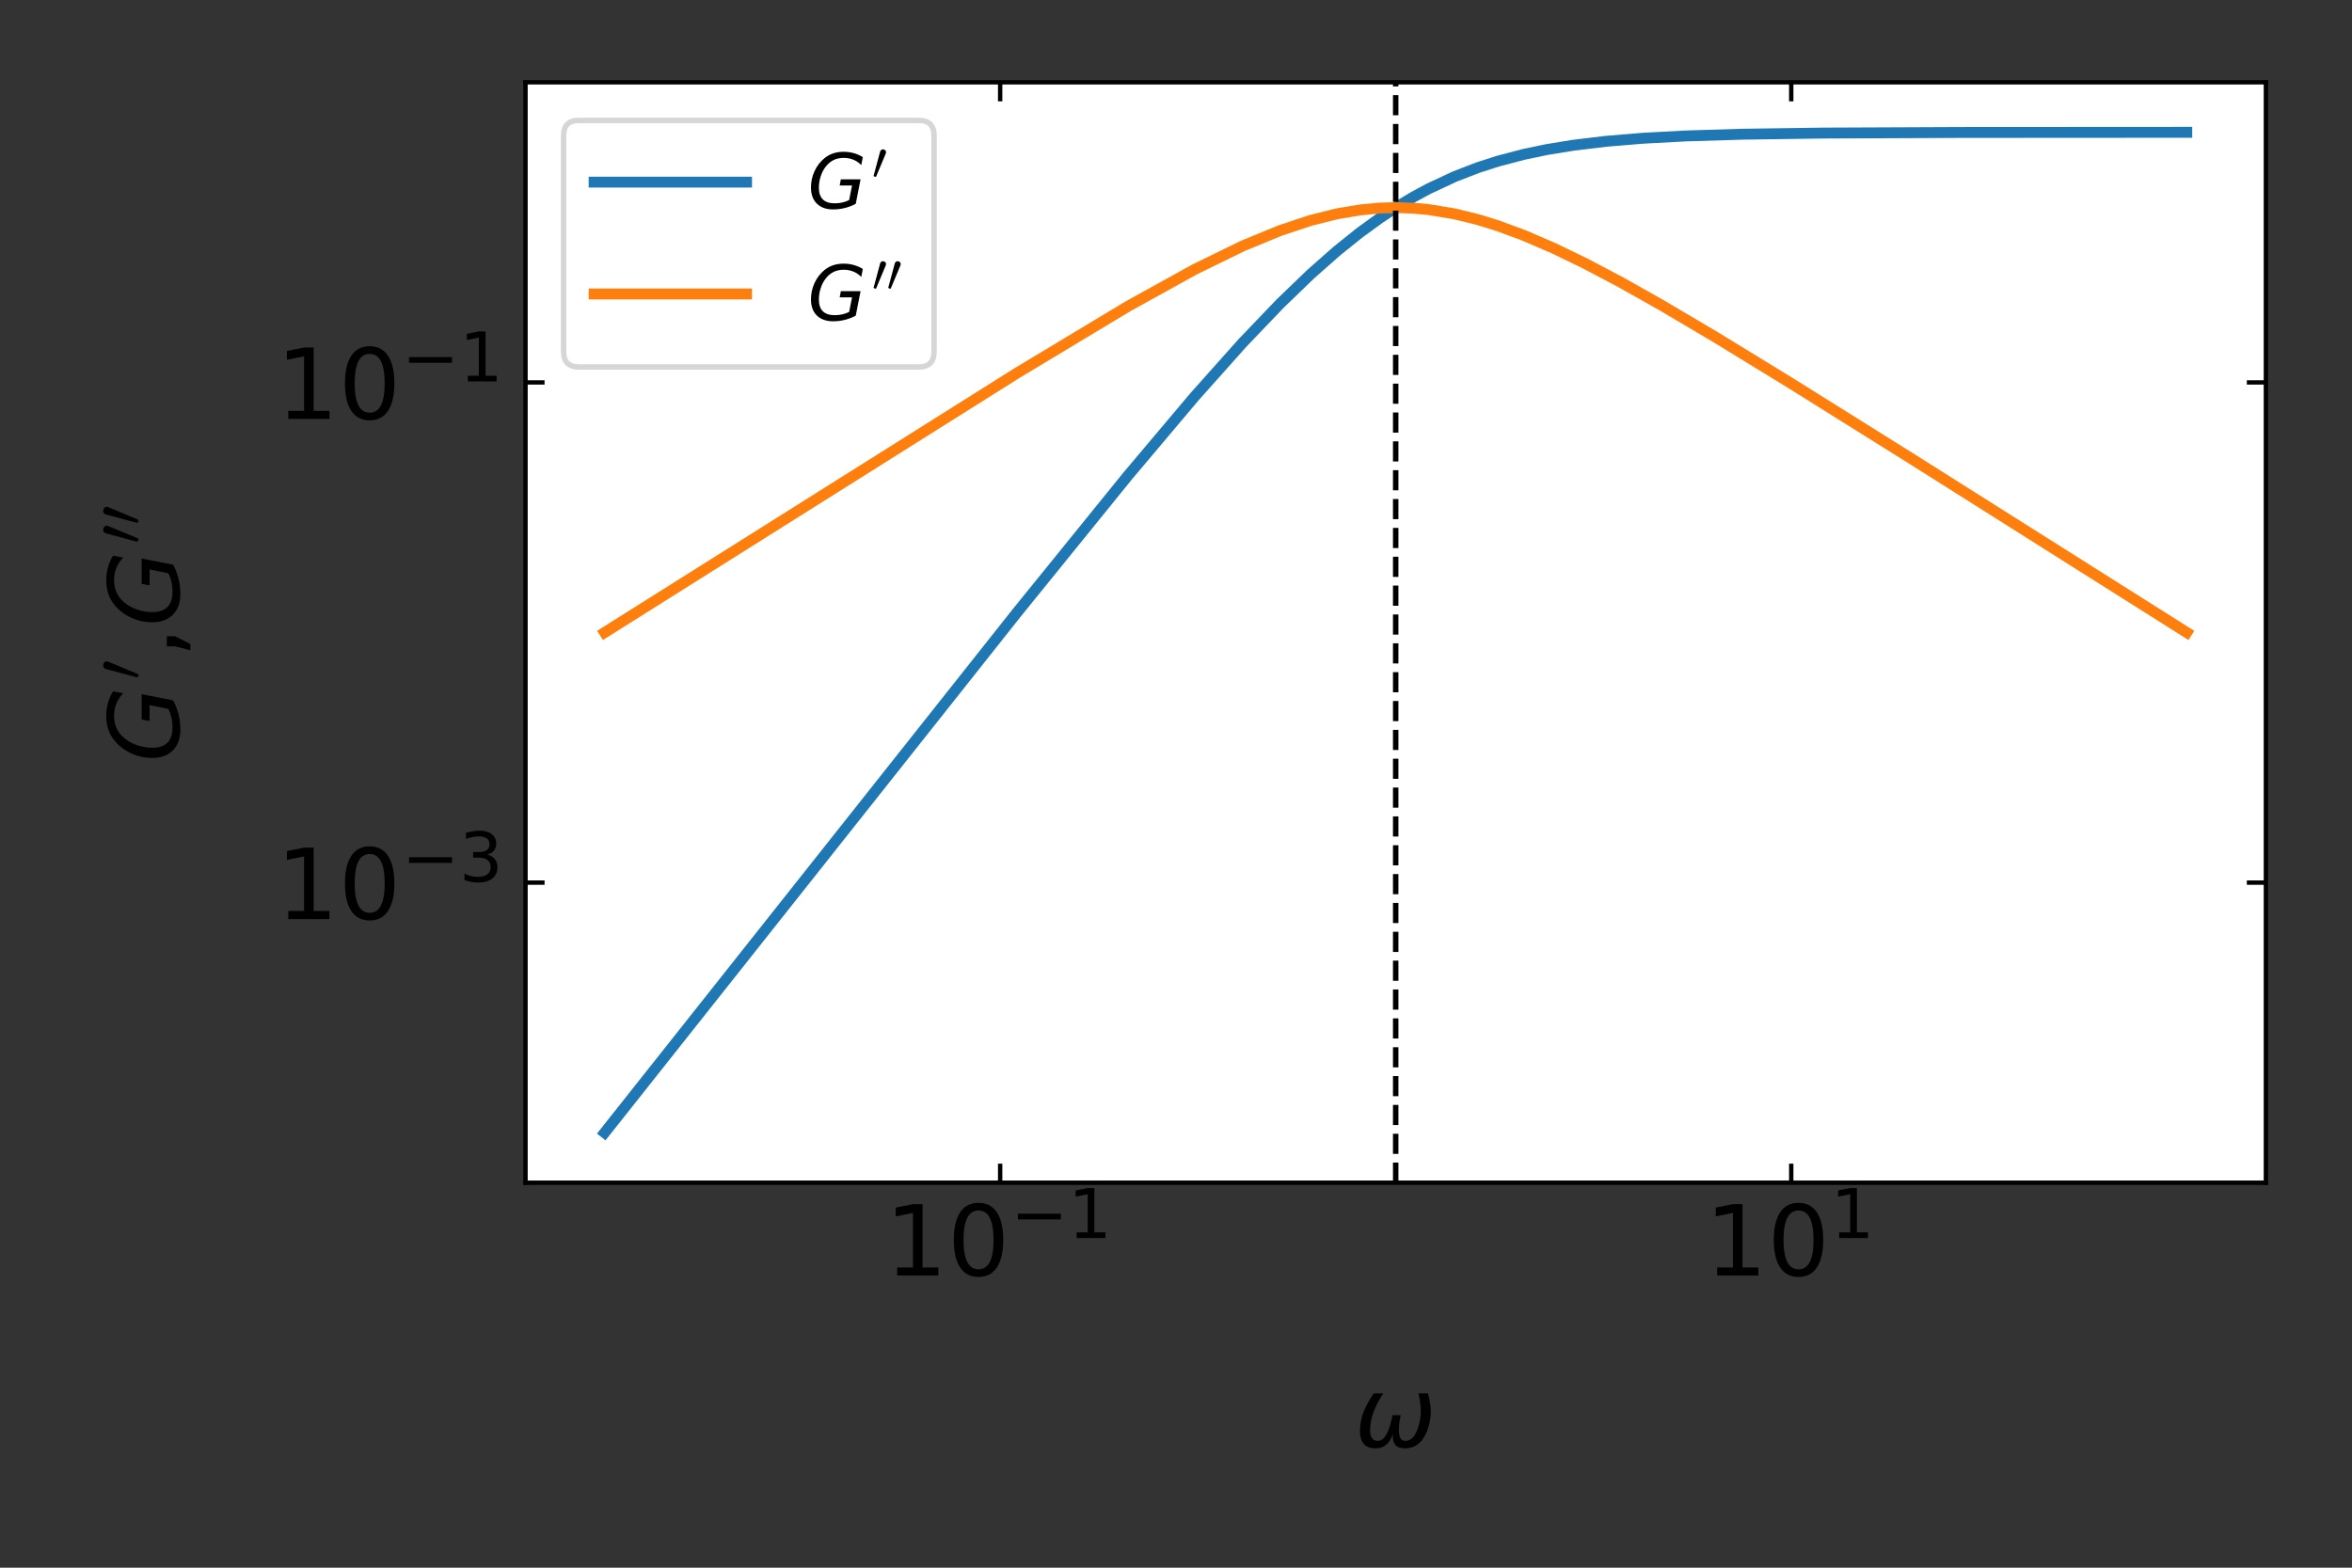 <?xml version="1.0" encoding="utf-8" standalone="no"?>
<!DOCTYPE svg PUBLIC "-//W3C//DTD SVG 1.1//EN"
  "http://www.w3.org/Graphics/SVG/1.1/DTD/svg11.dtd">
<!-- Created with matplotlib (https://matplotlib.org/) -->
<svg height="288pt" version="1.1" viewBox="0 0 432 288" width="432pt" xmlns="http://www.w3.org/2000/svg" xmlns:xlink="http://www.w3.org/1999/xlink">
 <rect x="0" y="0" width="432" height="288" fill="#333333" stroke="none"/>
 <defs>
  <style type="text/css">*{stroke-linecap:butt;stroke-linejoin:round;}</style>
 </defs>
 <g id="figure_1">
  <g id="patch_1">
   <path d="M 0 288 
L 432 288 
L 432 0 
L 0 0 
z
" style="fill:none;"/>
  </g>
  <g id="axes_1">
   <g id="patch_2">
    <path d="M 96.522 217.28 
L 416.184 217.28 
L 416.184 15.12 
L 96.522 15.12 
z
" style="fill:#ffffff;"/>
   </g>
   <g id="matplotlib.axis_1">
    <g id="xtick_1">
     <g id="line2d_1">
      <defs>
       <path d="M 0 0 
L 0 -3.5 
" id="m731a5e3be7" style="stroke:#000000;stroke-width:0.8;"/>
      </defs>
      <g>
       <use style="stroke:#000000;stroke-width:0.8;" x="183.703" xlink:href="#m731a5e3be7" y="217.28"/>
      </g>
     </g>
     <g id="line2d_2">
      <defs>
       <path d="M 0 0 
L 0 3.5 
" id="ma3560bb7ec" style="stroke:#000000;stroke-width:0.8;"/>
      </defs>
      <g>
       <use style="stroke:#000000;stroke-width:0.8;" x="183.703" xlink:href="#ma3560bb7ec" y="15.12"/>
      </g>
     </g>
     <g id="text_1">
      <!-- $\mathdefault{10^{-1}}$ -->
      <g transform="translate(162.553 234.457)scale(0.18 -0.18)">
       <defs>
        <path d="M 12.406 8.297 
L 28.516 8.297 
L 28.516 63.922 
L 10.984 60.406 
L 10.984 69.391 
L 28.422 72.906 
L 38.281 72.906 
L 38.281 8.297 
L 54.391 8.297 
L 54.391 0 
L 12.406 0 
z
" id="DejaVuSans-49"/>
        <path d="M 31.781 66.406 
Q 24.172 66.406 20.328 58.906 
Q 16.5 51.422 16.5 36.375 
Q 16.5 21.391 20.328 13.891 
Q 24.172 6.391 31.781 6.391 
Q 39.453 6.391 43.281 13.891 
Q 47.125 21.391 47.125 36.375 
Q 47.125 51.422 43.281 58.906 
Q 39.453 66.406 31.781 66.406 
z
M 31.781 74.219 
Q 44.047 74.219 50.516 64.516 
Q 56.984 54.828 56.984 36.375 
Q 56.984 17.969 50.516 8.266 
Q 44.047 -1.422 31.781 -1.422 
Q 19.531 -1.422 13.062 8.266 
Q 6.594 17.969 6.594 36.375 
Q 6.594 54.828 13.062 64.516 
Q 19.531 74.219 31.781 74.219 
z
" id="DejaVuSans-48"/>
        <path d="M 10.594 35.5 
L 73.188 35.5 
L 73.188 27.203 
L 10.594 27.203 
z
" id="DejaVuSans-8722"/>
       </defs>
       <use transform="translate(0 0.684)" xlink:href="#DejaVuSans-49"/>
       <use transform="translate(63.623 0.684)" xlink:href="#DejaVuSans-48"/>
       <use transform="translate(128.203 38.966)scale(0.7)" xlink:href="#DejaVuSans-8722"/>
       <use transform="translate(186.855 38.966)scale(0.7)" xlink:href="#DejaVuSans-49"/>
      </g>
     </g>
    </g>
    <g id="xtick_2">
     <g id="line2d_3">
      <g>
       <use style="stroke:#000000;stroke-width:0.8;" x="329.003" xlink:href="#m731a5e3be7" y="217.28"/>
      </g>
     </g>
     <g id="line2d_4">
      <g>
       <use style="stroke:#000000;stroke-width:0.8;" x="329.003" xlink:href="#ma3560bb7ec" y="15.12"/>
      </g>
     </g>
     <g id="text_2">
      <!-- $\mathdefault{10^{1}}$ -->
      <g transform="translate(313.163 234.457)scale(0.18 -0.18)">
       <use transform="translate(0 0.684)" xlink:href="#DejaVuSans-49"/>
       <use transform="translate(63.623 0.684)" xlink:href="#DejaVuSans-48"/>
       <use transform="translate(128.203 38.966)scale(0.7)" xlink:href="#DejaVuSans-49"/>
      </g>
     </g>
    </g>
    <g id="text_3">
     <!-- $\omega$ -->
     <g transform="translate(248.793 265.878)scale(0.18 -0.18)">
      <defs>
       <path d="M 21.391 -1.422 
Q 1.125 -1.422 6.781 27.594 
Q 8.984 39.062 19.625 54.688 
L 29.297 54.688 
Q 19.234 39.062 17 27.344 
Q 12.797 6.203 23.734 6.203 
Q 33.844 6.203 38.719 32.469 
L 47.016 32.469 
Q 41.703 6.062 51.812 6.203 
Q 62.703 6.297 66.797 27.344 
Q 69.047 39.062 65.141 54.688 
L 74.812 54.688 
Q 79.297 39.062 77.094 27.594 
Q 71.531 -1.469 51.219 -1.422 
Q 37.938 -1.375 39.109 13.188 
Q 34.281 -1.422 21.391 -1.422 
z
" id="DejaVuSans-Oblique-969"/>
      </defs>
      <use transform="translate(0 0.312)" xlink:href="#DejaVuSans-Oblique-969"/>
     </g>
    </g>
   </g>
   <g id="matplotlib.axis_2">
    <g id="ytick_1">
     <g id="line2d_5">
      <defs>
       <path d="M 0 0 
L 3.5 0 
" id="m543a6be65e" style="stroke:#000000;stroke-width:0.8;"/>
      </defs>
      <g>
       <use style="stroke:#000000;stroke-width:0.8;" x="96.522" xlink:href="#m543a6be65e" y="162.143"/>
      </g>
     </g>
     <g id="line2d_6">
      <defs>
       <path d="M 0 0 
L -3.5 0 
" id="mb5ae10c507" style="stroke:#000000;stroke-width:0.8;"/>
      </defs>
      <g>
       <use style="stroke:#000000;stroke-width:0.8;" x="416.184" xlink:href="#mb5ae10c507" y="162.143"/>
      </g>
     </g>
     <g id="text_4">
      <!-- $\mathdefault{10^{-3}}$ -->
      <g transform="translate(50.722 168.982)scale(0.18 -0.18)">
       <defs>
        <path d="M 40.578 39.312 
Q 47.656 37.797 51.625 33 
Q 55.609 28.219 55.609 21.188 
Q 55.609 10.406 48.188 4.484 
Q 40.766 -1.422 27.094 -1.422 
Q 22.516 -1.422 17.656 -0.516 
Q 12.797 0.391 7.625 2.203 
L 7.625 11.719 
Q 11.719 9.328 16.594 8.109 
Q 21.484 6.891 26.812 6.891 
Q 36.078 6.891 40.938 10.547 
Q 45.797 14.203 45.797 21.188 
Q 45.797 27.641 41.281 31.266 
Q 36.766 34.906 28.719 34.906 
L 20.219 34.906 
L 20.219 43.016 
L 29.109 43.016 
Q 36.375 43.016 40.234 45.922 
Q 44.094 48.828 44.094 54.297 
Q 44.094 59.906 40.109 62.906 
Q 36.141 65.922 28.719 65.922 
Q 24.656 65.922 20.016 65.031 
Q 15.375 64.156 9.812 62.312 
L 9.812 71.094 
Q 15.438 72.656 20.344 73.438 
Q 25.25 74.219 29.594 74.219 
Q 40.828 74.219 47.359 69.109 
Q 53.906 64.016 53.906 55.328 
Q 53.906 49.266 50.438 45.094 
Q 46.969 40.922 40.578 39.312 
z
" id="DejaVuSans-51"/>
       </defs>
       <use transform="translate(0 0.766)" xlink:href="#DejaVuSans-49"/>
       <use transform="translate(63.623 0.766)" xlink:href="#DejaVuSans-48"/>
       <use transform="translate(128.203 39.047)scale(0.7)" xlink:href="#DejaVuSans-8722"/>
       <use transform="translate(186.855 39.047)scale(0.7)" xlink:href="#DejaVuSans-51"/>
      </g>
     </g>
    </g>
    <g id="ytick_2">
     <g id="line2d_7">
      <g>
       <use style="stroke:#000000;stroke-width:0.8;" x="96.522" xlink:href="#m543a6be65e" y="70.253"/>
      </g>
     </g>
     <g id="line2d_8">
      <g>
       <use style="stroke:#000000;stroke-width:0.8;" x="416.184" xlink:href="#mb5ae10c507" y="70.253"/>
      </g>
     </g>
     <g id="text_5">
      <!-- $\mathdefault{10^{-1}}$ -->
      <g transform="translate(50.722 77.091)scale(0.18 -0.18)">
       <use transform="translate(0 0.684)" xlink:href="#DejaVuSans-49"/>
       <use transform="translate(63.623 0.684)" xlink:href="#DejaVuSans-48"/>
       <use transform="translate(128.203 38.966)scale(0.7)" xlink:href="#DejaVuSans-8722"/>
       <use transform="translate(186.855 38.966)scale(0.7)" xlink:href="#DejaVuSans-49"/>
      </g>
     </g>
    </g>
    <g id="text_6">
     <!-- $G^{\prime}$,$G^{\prime\prime}$ -->
     <g transform="translate(32.979 140.05)rotate(-90)scale(0.18 -0.18)">
      <defs>
       <path d="M 54.594 10.891 
L 58.406 29.984 
L 42.188 29.984 
L 43.703 38.094 
L 69.578 38.094 
L 63.281 6 
Q 56.781 2.438 49.109 0.5 
Q 41.453 -1.422 33.688 -1.422 
Q 19.969 -1.422 12.234 6.188 
Q 4.5 13.812 4.5 27.391 
Q 4.5 38.672 9.203 48.844 
Q 13.922 59.031 22.219 65.828 
Q 27.438 70.062 33.641 72.141 
Q 39.844 74.219 47.406 74.219 
Q 54.25 74.219 60.516 72.484 
Q 66.797 70.75 72.516 67.281 
L 70.516 56.781 
Q 66.109 61.375 60.203 63.797 
Q 54.297 66.219 47.609 66.219 
Q 39.844 66.219 33.938 63.25 
Q 28.031 60.297 23.391 54.109 
Q 19.438 48.828 17.156 41.672 
Q 14.891 34.516 14.891 27.094 
Q 14.891 16.891 20.109 11.734 
Q 25.344 6.594 35.688 6.594 
Q 40.875 6.594 45.703 7.688 
Q 50.531 8.797 54.594 10.891 
z
" id="DejaVuSans-Oblique-71"/>
       <path d="M 3.516 5.422 
Q 2.875 5.609 2.875 6.391 
L 15.094 51.812 
Q 15.672 53.656 17.078 54.781 
Q 18.5 55.906 20.312 55.906 
Q 22.656 55.906 24.438 54.359 
Q 26.219 52.828 26.219 50.484 
Q 26.219 49.469 25.688 48.188 
L 7.625 4.984 
Q 7.281 4.297 6.688 4.297 
Q 6.156 4.297 5 4.781 
Q 3.859 5.281 3.516 5.422 
z
" id="Cmsy10-48"/>
       <path d="M 11.719 12.406 
L 22.016 12.406 
L 22.016 4 
L 14.016 -11.625 
L 7.719 -11.625 
L 11.719 4 
z
" id="DejaVuSans-44"/>
      </defs>
      <use transform="translate(0 0.584)" xlink:href="#DejaVuSans-Oblique-71"/>
      <use transform="translate(84.691 38.866)scale(0.7)" xlink:href="#Cmsy10-48"/>
      <use transform="translate(106.668 0.584)" xlink:href="#DejaVuSans-44"/>
      <use transform="translate(138.455 0.584)" xlink:href="#DejaVuSans-Oblique-71"/>
      <use transform="translate(223.146 38.866)scale(0.7)" xlink:href="#Cmsy10-48"/>
      <use transform="translate(242.389 38.866)scale(0.7)" xlink:href="#Cmsy10-48"/>
     </g>
    </g>
   </g>
   <g id="line2d_9">
    <path clip-path="url(#p77e31ef5a1)" d="M 111.052 208.091 
L 186.736 112.602 
L 207.139 87.417 
L 219.428 72.846 
L 228.249 62.959 
L 235.136 55.764 
L 240.785 50.32 
L 245.575 46.097 
L 249.732 42.761 
L 253.405 40.089 
L 256.695 37.923 
L 259.674 36.148 
L 262.395 34.68 
L 267.222 32.426 
L 271.407 30.807 
L 275.102 29.614 
L 279.94 28.344 
L 284.135 27.472 
L 288.98 26.682 
L 295.086 25.95 
L 301.736 25.4 
L 309.648 24.976 
L 319.997 24.657 
L 334.81 24.445 
L 360.499 24.334 
L 401.653 24.309 
L 401.653 24.309 
" style="fill:none;stroke:#1f77b4;stroke-linecap:square;stroke-width:2;"/>
   </g>
   <g id="line2d_10">
    <path clip-path="url(#p77e31ef5a1)" d="M 111.052 116.2 
L 186.736 68.575 
L 207.139 56.293 
L 219.428 49.493 
L 228.249 45.186 
L 235.136 42.346 
L 240.785 40.474 
L 245.575 39.28 
L 249.732 38.574 
L 253.405 38.225 
L 256.695 38.139 
L 259.674 38.248 
L 262.395 38.502 
L 267.222 39.299 
L 271.407 40.328 
L 275.102 41.471 
L 279.94 43.261 
L 285.418 45.623 
L 291.149 48.399 
L 297.746 51.882 
L 305.276 56.126 
L 315 61.875 
L 328.746 70.292 
L 351.231 84.359 
L 401.653 116.2 
L 401.653 116.2 
" style="fill:none;stroke:#ff7f0e;stroke-linecap:square;stroke-width:2;"/>
   </g>
   <g id="line2d_11">
    <path clip-path="url(#p77e31ef5a1)" d="M 256.353 217.28 
L 256.353 15.12 
" style="fill:none;stroke:#000000;stroke-dasharray:3.7,1.6;stroke-dashoffset:0;"/>
   </g>
   <g id="patch_3">
    <path d="M 96.522 217.28 
L 96.522 15.12 
" style="fill:none;stroke:#000000;stroke-linecap:square;stroke-linejoin:miter;stroke-width:0.8;"/>
   </g>
   <g id="patch_4">
    <path d="M 416.184 217.28 
L 416.184 15.12 
" style="fill:none;stroke:#000000;stroke-linecap:square;stroke-linejoin:miter;stroke-width:0.8;"/>
   </g>
   <g id="patch_5">
    <path d="M 96.522 217.28 
L 416.184 217.28 
" style="fill:none;stroke:#000000;stroke-linecap:square;stroke-linejoin:miter;stroke-width:0.8;"/>
   </g>
   <g id="patch_6">
    <path d="M 96.522 15.12 
L 416.184 15.12 
" style="fill:none;stroke:#000000;stroke-linecap:square;stroke-linejoin:miter;stroke-width:0.8;"/>
   </g>
   <g id="legend_1">
    <g id="patch_7">
     <path d="M 106.322 67.419 
L 168.762 67.419 
Q 171.562 67.419 171.562 64.619 
L 171.562 24.92 
Q 171.562 22.12 168.762 22.12 
L 106.322 22.12 
Q 103.522 22.12 103.522 24.92 
L 103.522 64.619 
Q 103.522 67.419 106.322 67.419 
z
" style="fill:#ffffff;opacity:0.8;stroke:#cccccc;stroke-linejoin:miter;"/>
    </g>
    <g id="line2d_12">
     <path d="M 109.122 33.458 
L 137.122 33.458 
" style="fill:none;stroke:#1f77b4;stroke-linecap:square;stroke-width:2;"/>
    </g>
    <g id="line2d_13"/>
    <g id="text_7">
     <!-- $G^{\prime}$ -->
     <g transform="translate(148.322 38.358)scale(0.14 -0.14)">
      <use transform="translate(0 0.584)" xlink:href="#DejaVuSans-Oblique-71"/>
      <use transform="translate(84.691 38.866)scale(0.7)" xlink:href="#Cmsy10-48"/>
     </g>
    </g>
    <g id="line2d_14">
     <path d="M 109.122 54.007 
L 137.122 54.007 
" style="fill:none;stroke:#ff7f0e;stroke-linecap:square;stroke-width:2;"/>
    </g>
    <g id="line2d_15"/>
    <g id="text_8">
     <!-- $G^{\prime\prime}$ -->
     <g transform="translate(148.322 58.907)scale(0.14 -0.14)">
      <use transform="translate(0 0.584)" xlink:href="#DejaVuSans-Oblique-71"/>
      <use transform="translate(84.691 38.866)scale(0.7)" xlink:href="#Cmsy10-48"/>
      <use transform="translate(103.934 38.866)scale(0.7)" xlink:href="#Cmsy10-48"/>
     </g>
    </g>
   </g>
  </g>
 </g>
 <defs>
  <clipPath id="p77e31ef5a1">
   <rect height="202.16" width="319.661" x="96.522" y="15.12"/>
  </clipPath>
 </defs>
</svg>
